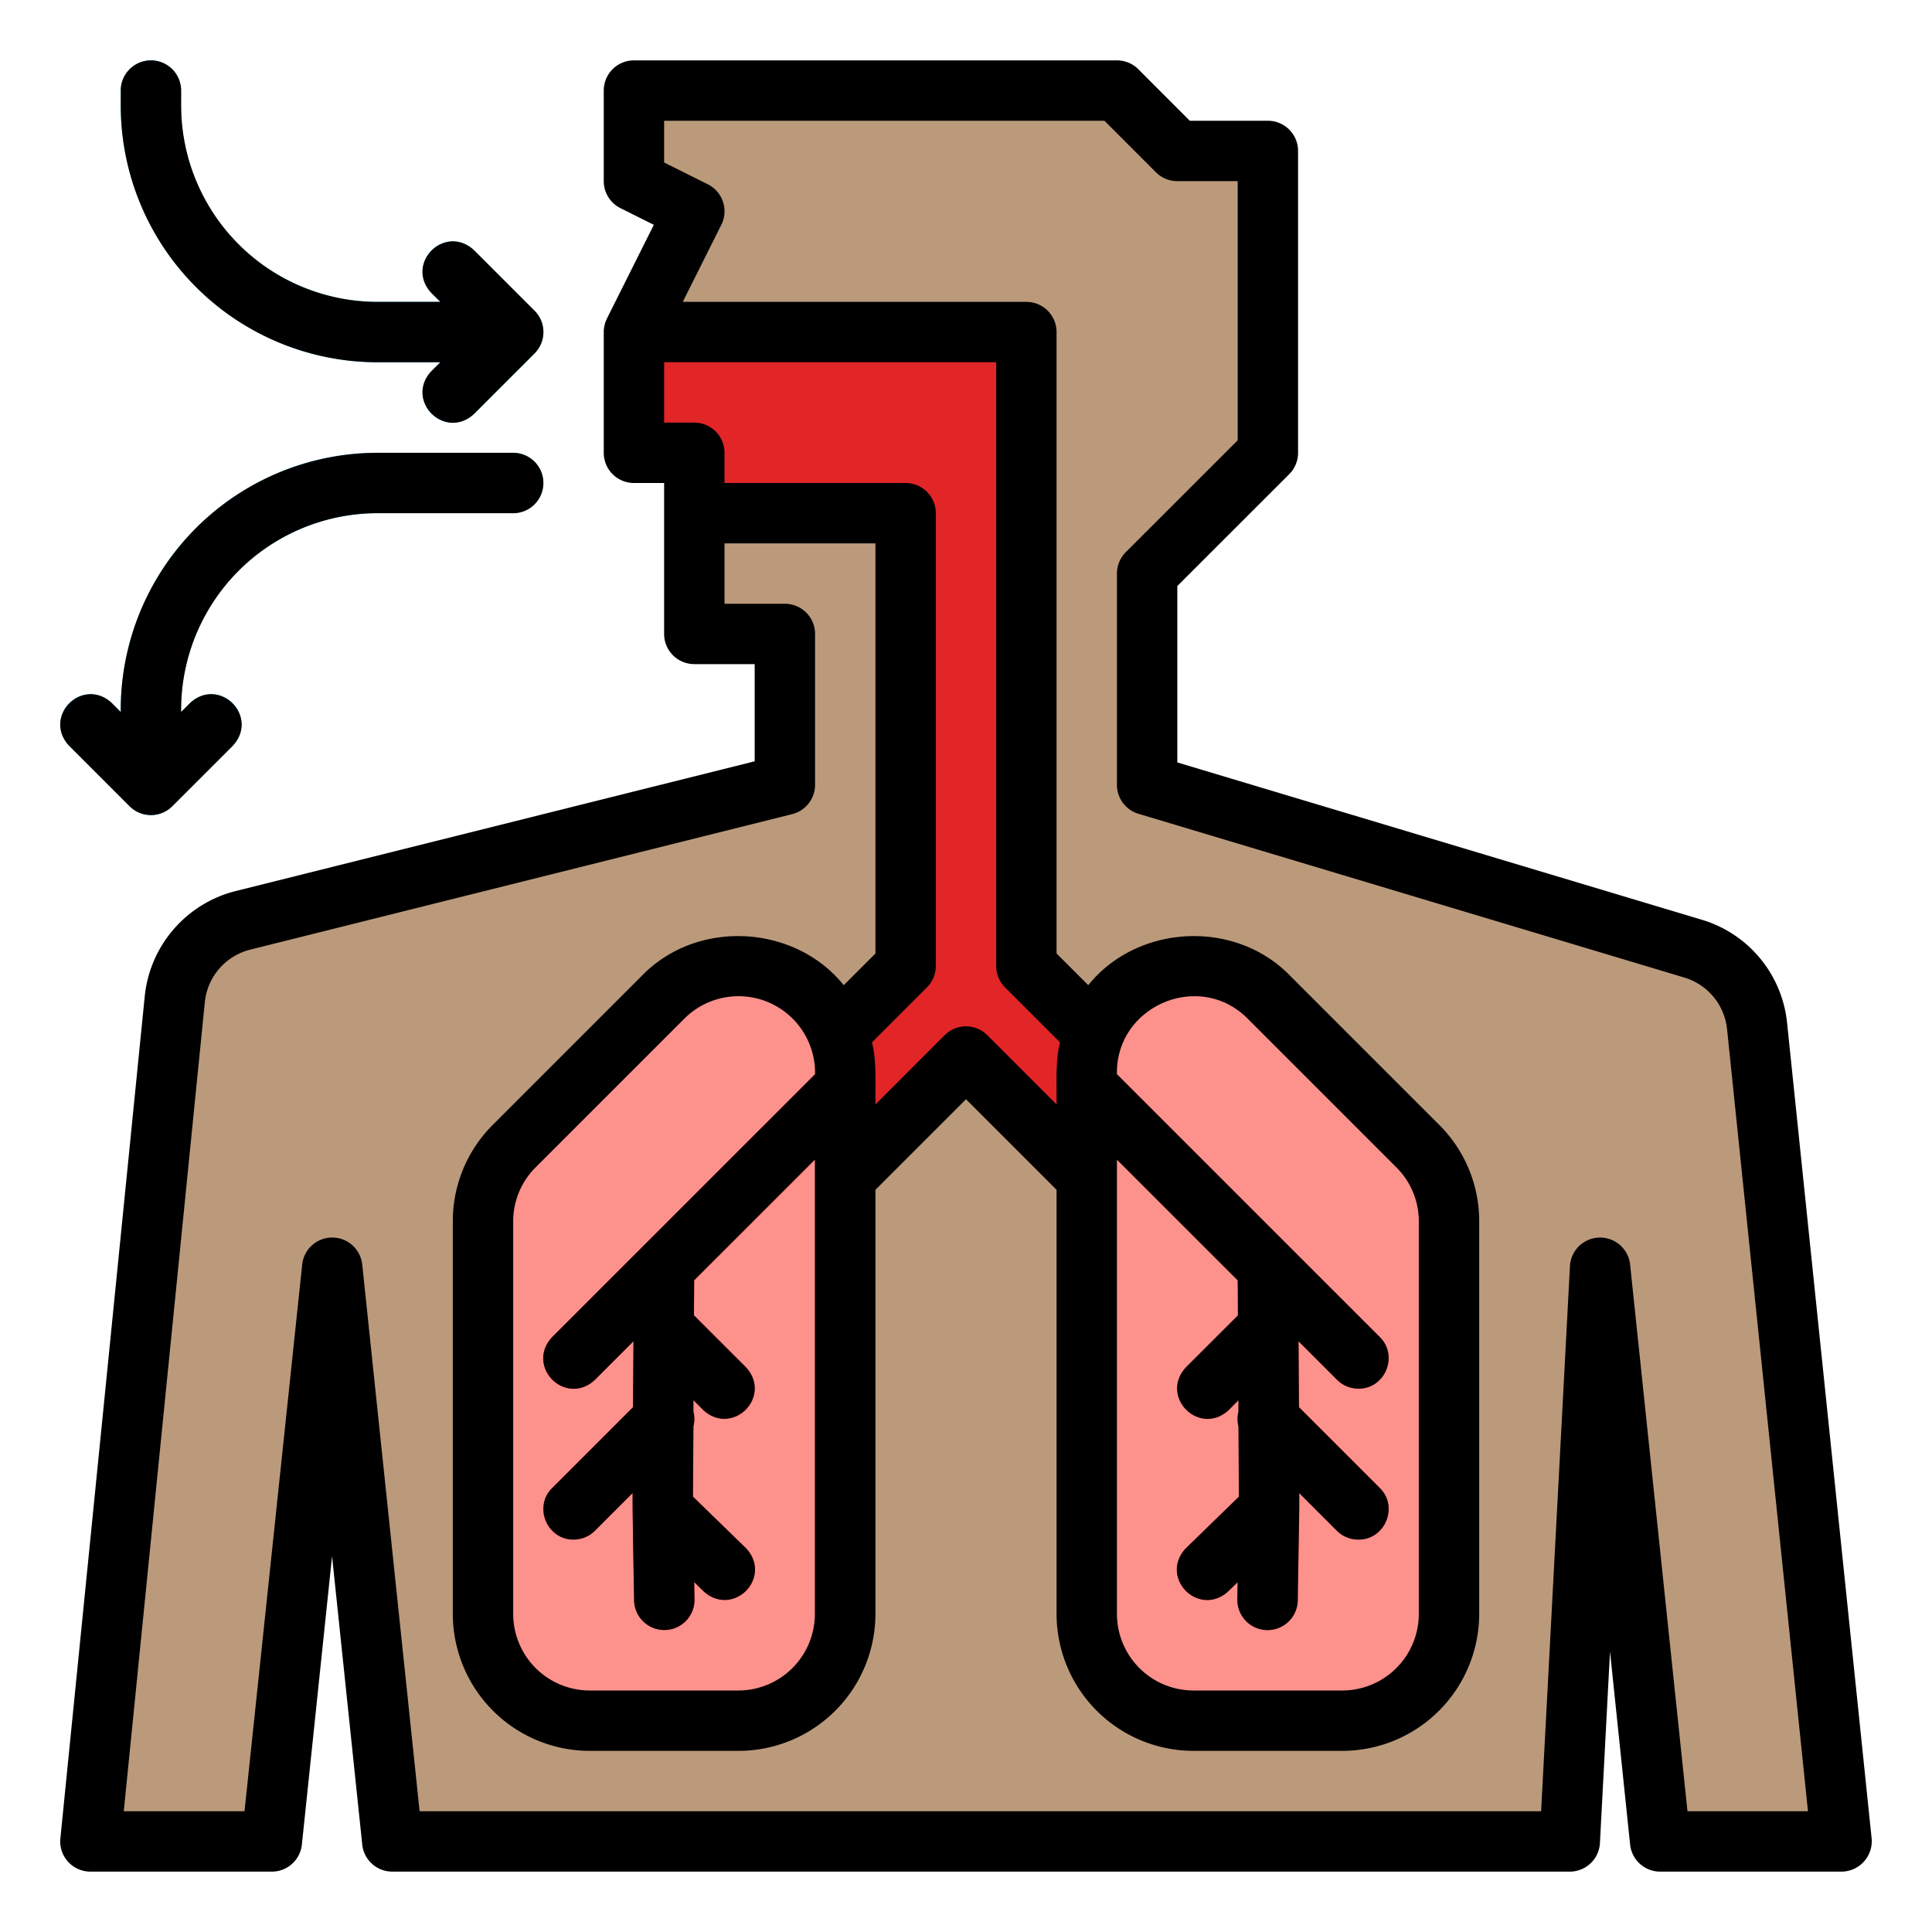 <?xml version="1.0"?>
<svg xmlns="http://www.w3.org/2000/svg" xmlns:xlink="http://www.w3.org/1999/xlink" xmlns:svgjs="http://svgjs.com/svgjs" version="1.1" width="512" height="512" x="0" y="0" viewBox="0 0 512 512" style="enable-background:new 0 0 512 512" xml:space="preserve" class=""><g><g xmlns="http://www.w3.org/2000/svg" id="Filled-Outline"><path d="m168 120v-32l16-32-16-8v-24h128l16 16h24v80l-32 32v56l144.67 43.4a24 24 0 0 1 17 20.52l22.33 216.08h-48l-16-152-8 152h-312l-16-152-16 152h-48l22.32-223.2a24 24 0 0 1 18.06-20.9l143.62-35.9v-40h-24v-48z" fill="#bb9a7b" data-original="#5ec09b" style=""/><path d="m256 280-40 40v-40l24-24v-120h-56v-16h-16v-32h104v168l32 32v40z" fill="#e22526" data-original="#e22526" style=""/><path d="m100 96h16.69l-2.35 2.34a8 8 0 0 0 11.32 11.32l16-16a7.55 7.55 0 0 0 .54-.59l.2-.27.26-.36a3.87 3.87 0 0 0 .21-.34l.2-.33.17-.36c.05-.12.11-.23.16-.35s.09-.24.13-.36a2.43 2.43 0 0 0 .13-.38c0-.12.07-.24.1-.37s.07-.25.09-.39 0-.29.07-.43 0-.23.05-.34a8.34 8.34 0 0 0 0-1.58c0-.11 0-.23-.05-.34s0-.29-.07-.43-.06-.26-.09-.39-.06-.25-.1-.37a2.43 2.43 0 0 0 -.13-.38c0-.12-.08-.24-.13-.36s-.11-.23-.16-.35l-.17-.36-.2-.33a3.87 3.87 0 0 0 -.21-.34l-.26-.36-.2-.27a7.55 7.55 0 0 0 -.54-.59l-16-16a8 8 0 0 0 -11.32 11.32l2.35 2.34h-16.69a52.06 52.06 0 0 1 -52-52v-4a8 8 0 0 0 -16 0v4a68.07 68.07 0 0 0 68 68z" fill="#40c6f3" data-original="#40c6f3" style="" class=""/><path d="m136 120h-36a68.07 68.07 0 0 0 -68 68v.69l-2.34-2.35a8 8 0 0 0 -11.32 11.32l16 16c.19.19.39.37.59.54l.26.19c.12.09.24.19.37.27a2.9 2.9 0 0 0 .33.2l.34.21.35.17.36.16.35.13.39.14.35.09.41.1.42.06.35.05a7.82 7.82 0 0 0 1.58 0l.35-.05.42-.06.41-.1.35-.09.39-.14.35-.13.36-.16.35-.17.34-.21a2.9 2.9 0 0 0 .33-.2c.13-.08.25-.18.37-.27l.26-.19c.2-.17.4-.35.59-.54l16-16a8 8 0 0 0 -11.32-11.32l-2.34 2.35v-.69a52.06 52.06 0 0 1 52-52h36a8 8 0 0 0 0-16z" fill="#40c6f3" data-original="#40c6f3" style="" class=""/><path d="m336.28 264.28 39.44 39.44a28.28 28.28 0 0 1 8.28 20v104a28.28 28.28 0 0 1 -28.28 28.28h-39.44a28.28 28.28 0 0 1 -28.28-28.28v-143.44a28.28 28.28 0 0 1 28.28-28.28 28.28 28.28 0 0 1 20 8.28z" fill="#fd918c" data-original="#fd918c" style=""/><path d="m175.72 264.28-39.44 39.44a28.28 28.28 0 0 0 -8.28 20v104a28.28 28.28 0 0 0 28.28 28.28h39.44a28.28 28.28 0 0 0 28.28-28.28v-143.44a28.28 28.28 0 0 0 -28.28-28.28 28.28 28.28 0 0 0 -20 8.28z" fill="#fd918c" data-original="#fd918c" style=""/><path d="m229.66 293.66a8 8 0 0 0 -11.32-11.32l-48 48-24 24a8 8 0 0 0 11.32 11.32l10.22-10.22-.12 17.48-21.42 21.42a8 8 0 0 0 11.32 11.32l10-10v4.26s0 .06 0 .09 0 .06 0 .1l.41 24a8 8 0 0 0 8 7.86h.14a8 8 0 0 0 7.86-8.14l-.08-4.56 2.49 2.43a8 8 0 1 0 11.18-11.46l-14-13.62.12-18.63a8 8 0 0 0 0-3.94v-3l2.56 2.57a8 8 0 1 0 11.32-11.32l-13.74-13.73.06-9.28z" fill="#e22526" data-original="#e22526" style=""/><path d="m282.34 293.66a8 8 0 0 1 11.32-11.32l48 48 24 24a8 8 0 0 1 -11.32 11.32l-10.22-10.22.12 17.48 21.42 21.42a8 8 0 0 1 -11.32 11.32l-10-10v4.26s0 .06 0 .09 0 .06 0 .1l-.41 24a8 8 0 0 1 -8 7.86h-.14a8 8 0 0 1 -7.86-8.14l.08-4.56-2.49 2.43a8 8 0 0 1 -11.18-11.46l14-13.62-.07-18.62a8 8 0 0 1 0-3.94v-3l-2.56 2.57a8 8 0 0 1 -11.32-11.32l13.74-13.73-.06-9.28z" fill="#e22526" data-original="#e22526" style=""/><path d="m496 487.18-22.4-216.08a31.89 31.89 0 0 0 -22.6-27.36l-139-41.69v-46.74l29.66-29.65a8 8 0 0 0 2.34-5.66v-80a8 8 0 0 0 -8-8h-20.69l-13.65-13.66a8 8 0 0 0 -5.66-2.34h-128a8 8 0 0 0 -8 8v24a8 8 0 0 0 4.42 7.16l8.85 4.42-12.43 24.84a8.4 8.4 0 0 0 -.84 3.58v32a8 8 0 0 0 8 8h8v40a8 8 0 0 0 8 8h16v25.75l-137.56 34.39a32.09 32.09 0 0 0 -24.08 27.86l-22.36 223.2a8 8 0 0 0 8 8.8h48a8 8 0 0 0 8-7.16l8-76.42 8 76.42a8 8 0 0 0 8 7.16h312a8 8 0 0 0 8-7.58l2.67-50.74 5.33 51.16a8 8 0 0 0 8 7.16h48a8.06 8.06 0 0 0 8-8.82zm-229.66-225.52 14.57 14.57c-1.28 5.11-.84 11.17-.91 16.46l-18.34-18.35a8 8 0 0 0 -11.32 0l-18.34 18.35c-.07-5.29.37-11.35-.91-16.46l14.57-14.57a8 8 0 0 0 2.34-5.66v-120a8 8 0 0 0 -8-8h-48v-8a8 8 0 0 0 -8-8h-8v-16h88v160a8 8 0 0 0 2.34 5.66zm29.66 50.34v-4.69l32 32 .06 9.28-13.74 13.73c-7.23 7.75 3.57 18.55 11.32 11.32l2.56-2.57v3a8 8 0 0 0 0 3.94l.12 18.63-14 13.62c-7.32 7.66 3.34 18.59 11.18 11.46l2.49-2.43-.08 4.56a8 8 0 0 0 16 .28c0-3.14.5-25.94.38-28.45l10 10a8 8 0 0 0 5.71 2.32c7 .12 10.72-8.74 5.66-13.66l-21.42-21.42-.12-17.48 10.22 10.22a8 8 0 0 0 5.66 2.34c7 .12 10.72-8.74 5.66-13.66l-69.66-69.65c-.38-18.11 21.84-27.62 34.63-14.75l39.43 39.43a20.17 20.17 0 0 1 5.94 14.35v104a20.31 20.31 0 0 1 -20.28 20.28h-39.44a20.31 20.31 0 0 1 -20.28-20.28zm-80-27.72v.41l-69.66 69.65c-7.22 7.74 3.57 18.55 11.32 11.32l10.22-10.22-.12 17.48-21.42 21.42c-5.06 4.92-1.3 13.78 5.66 13.66a8 8 0 0 0 5.66-2.34l10-10c-.11 2.39.34 25.42.38 28.45a8 8 0 0 0 16-.28l-.08-4.56 2.49 2.43c7.84 7.13 18.5-3.8 11.18-11.46l-14-13.62.12-18.63a8 8 0 0 0 0-3.94v-3l2.56 2.57c7.75 7.23 18.55-3.57 11.32-11.32l-13.74-13.73.06-9.28 32-32v120.43a20.31 20.31 0 0 1 -20.23 20.28h-39.44a20.31 20.31 0 0 1 -20.28-20.28v-104a20.17 20.17 0 0 1 5.94-14.35l39.43-39.43a20.29 20.29 0 0 1 34.63 14.34zm231.2 195.72-15.2-144.84a8 8 0 0 0 -15.95.42l-7.64 144.42h-297.21l-15.2-144.84a8 8 0 0 0 -15.92 0l-15.28 144.84h-32l21.48-214.4a16 16 0 0 1 12-13.93l143.62-35.91a8 8 0 0 0 6.1-7.76v-40a8 8 0 0 0 -8-8h-16v-16h40v108.69l-8.4 8.4c-12.92-16.09-38.84-17.67-53.54-2.46l-39.43 39.43a36 36 0 0 0 -10.63 25.66v104a36.33 36.33 0 0 0 36.28 36.28h39.44a36.33 36.33 0 0 0 36.28-36.28v-112.41l24-24 24 24v112.41a36.33 36.33 0 0 0 36.28 36.28h39.44a36.33 36.33 0 0 0 36.28-36.28v-104a36 36 0 0 0 -10.63-25.66l-39.43-39.43c-14.69-15.19-40.62-13.65-53.54 2.46l-8.4-8.4v-164.69a8 8 0 0 0 -8-8h-91.06l10.22-20.42a8 8 0 0 0 -3.58-10.74l-11.58-5.78v-11.06h116.69l13.65 13.66a8 8 0 0 0 5.66 2.34h16v68.69l-29.66 29.65a8 8 0 0 0 -2.34 5.66v56a8 8 0 0 0 5.7 7.66l144.67 43.4a16 16 0 0 1 11.32 13.68l21.44 207.26zm-415.2-452v-4a8 8 0 0 1 16 0v4a52.06 52.06 0 0 0 52 52h16.69l-2.35-2.34c-7.22-7.74 3.56-18.55 11.32-11.32l16 16a8 8 0 0 1 0 11.32l-16 16c-7.74 7.22-18.55-3.56-11.32-11.32l2.35-2.34h-16.69a68.07 68.07 0 0 1 -68-68zm-13.66 169.66c-7.23-7.75 3.57-18.54 11.32-11.32l2.34 2.35a68.1 68.1 0 0 1 68-68.69h36a8 8 0 0 1 0 16h-36a52.08 52.08 0 0 0 -52 52.69l2.34-2.35c7.74-7.22 18.55 3.56 11.32 11.32l-16 16a8 8 0 0 1 -11.32 0z" fill="#000000" data-original="#000000" style=""/></g></g></svg>
